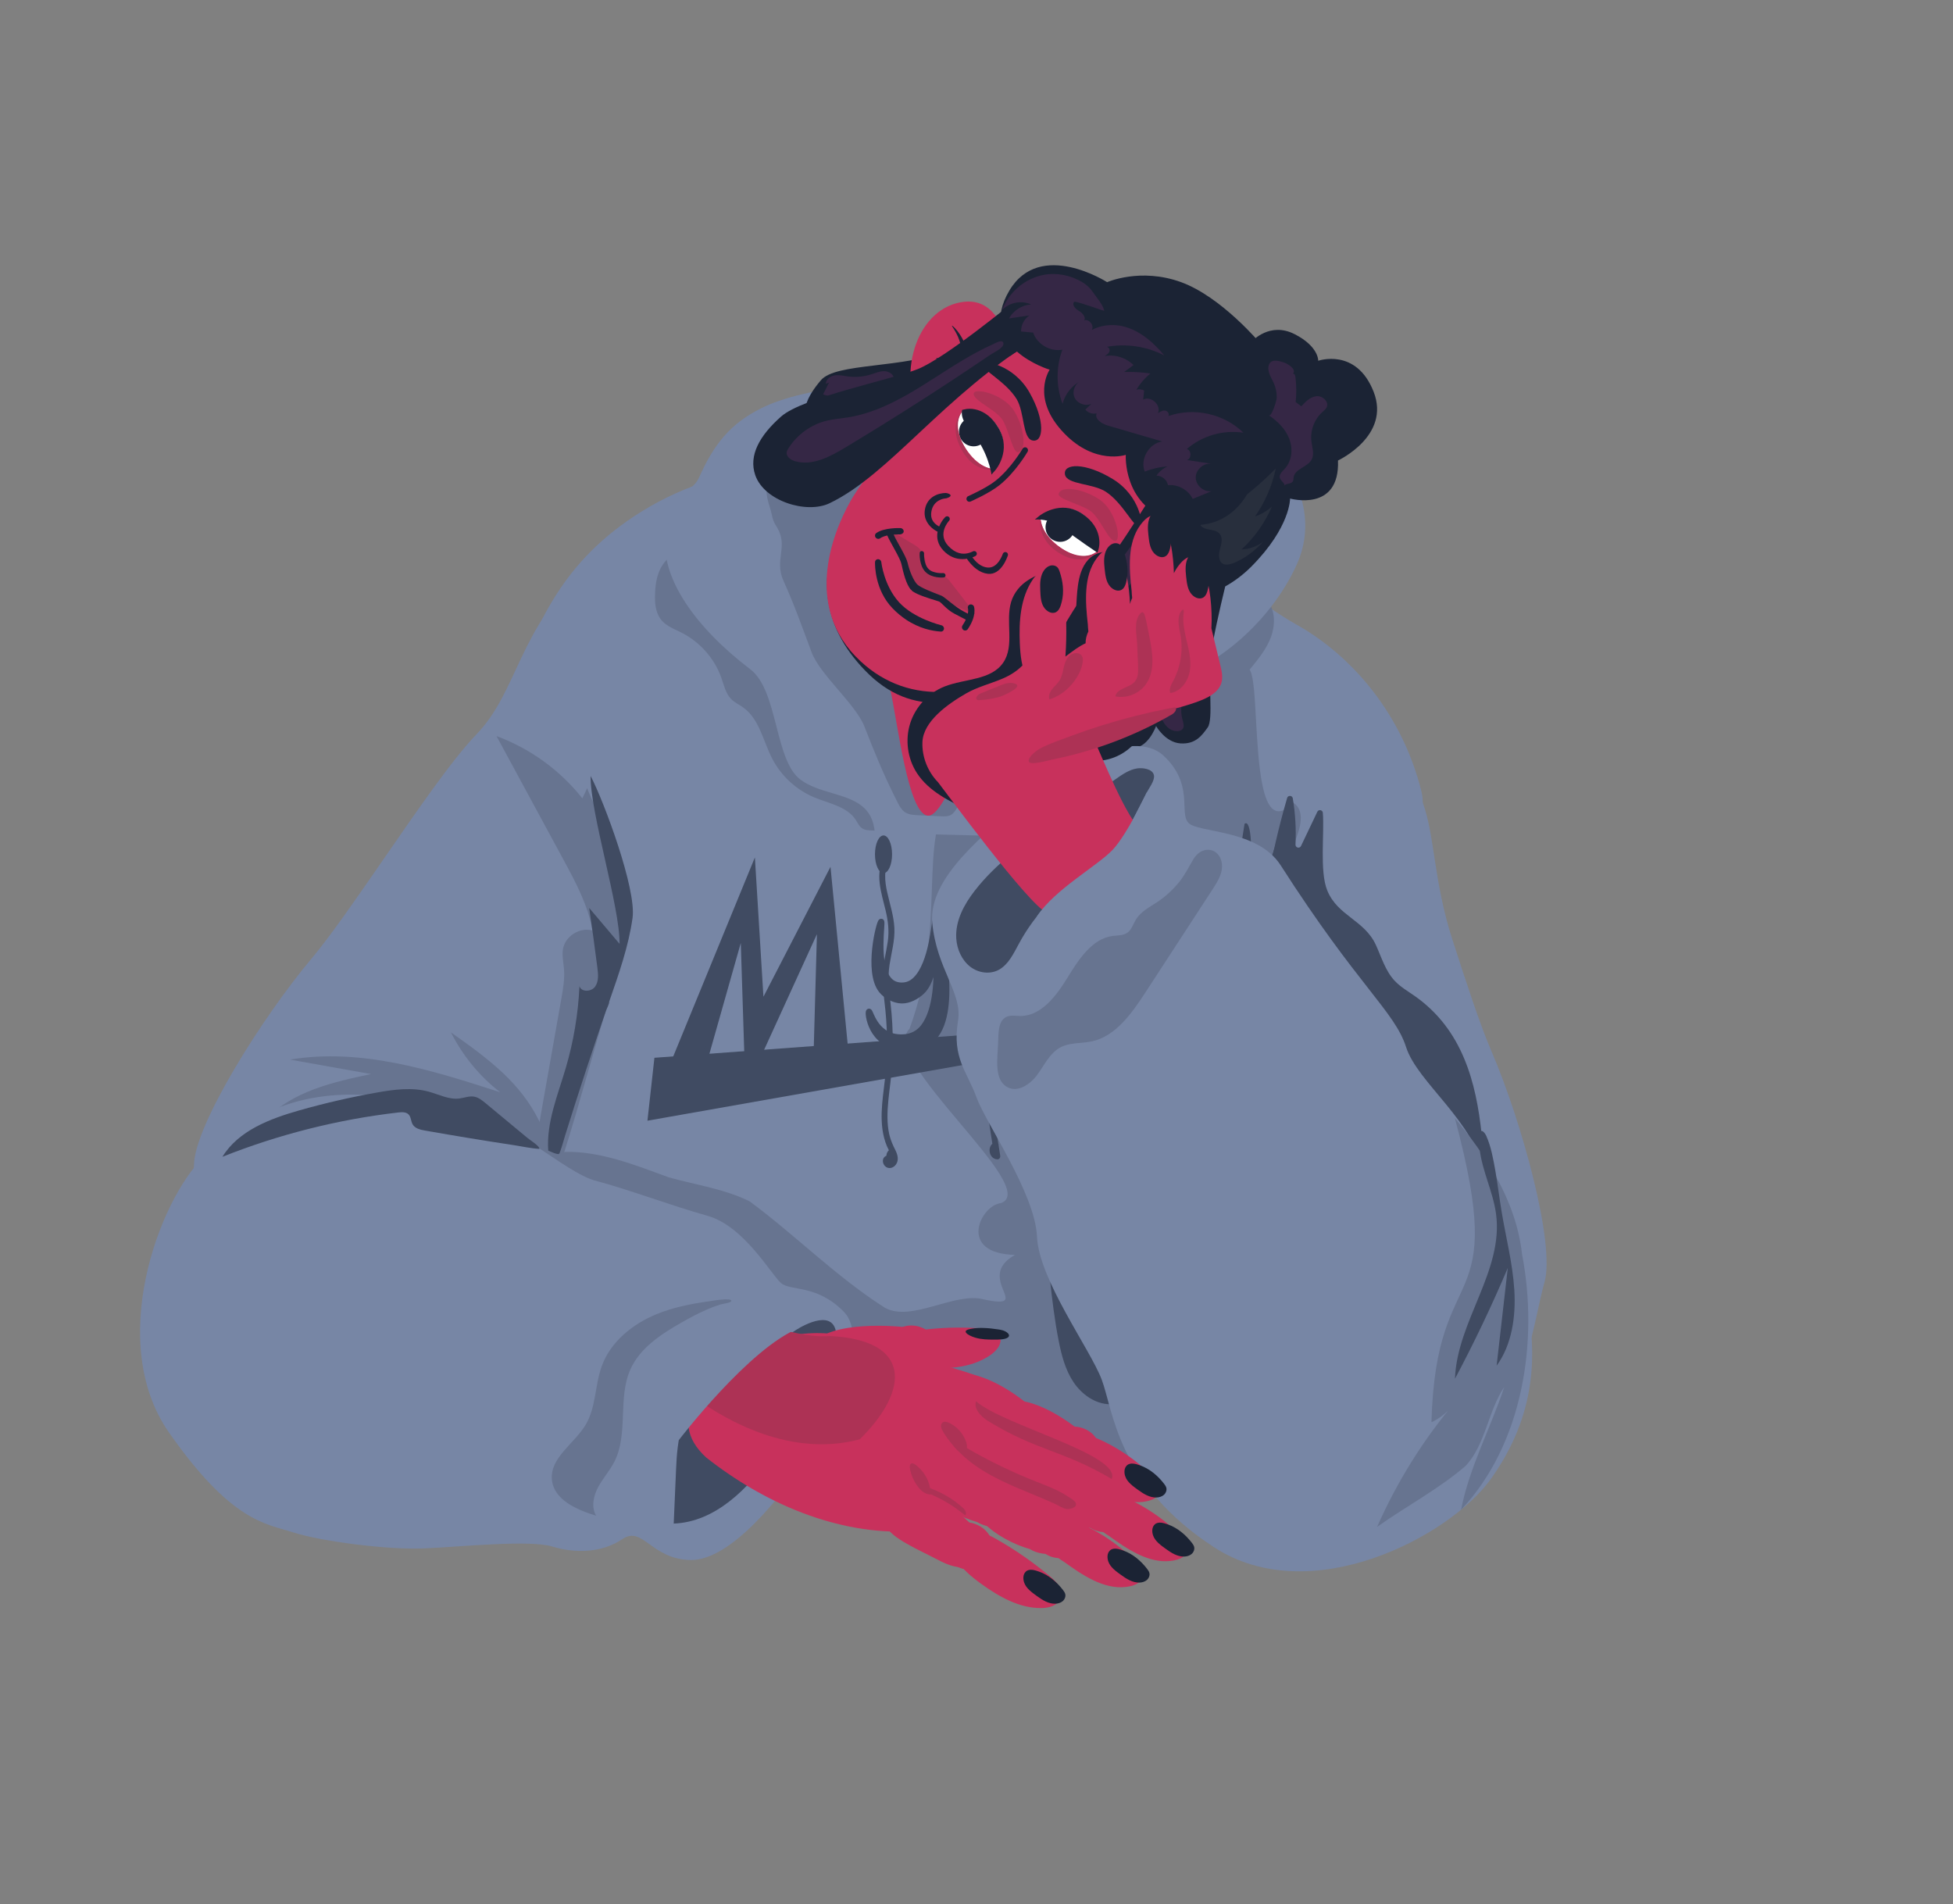<?xml version="1.0" encoding="utf-8"?>
<!-- Generator: Adobe Illustrator 25.2.1, SVG Export Plug-In . SVG Version: 6.00 Build 0)  -->
<svg version="1.1" xmlns="http://www.w3.org/2000/svg" xmlns:xlink="http://www.w3.org/1999/xlink" x="0px" y="0px"
	 viewBox="0 0 998.21 973.21" style="enable-background:new 0 0 998.21 973.21;" xml:space="preserve">
<rect x="0" y="0" width="998.21" height="973.21" fill="#808080" stroke="none"/>
<style type="text/css">
	.st0{fill:#7786A5;}
	.st1{fill:#677490;}
	.st2{fill:#404B62;}
	.st3{fill:#404B62;stroke:#404B62;stroke-width:3;stroke-miterlimit:10;}
	.st4{fill:#C8315C;}
	.st5{fill:#1B2334;}
	.st6{fill:#352745;}
	.st7{fill:#282F3D;}
	.st8{fill:#AD3255;}
	.st9{fill:#FFFFFF;}
</style>
<g id="тело">
	<path class="st0" d="M299.34,290.64c-34.47,30.15-34.25,62.35-55.93,84.78c-12.43,12.86-30.99,39.93-48.78,65.71
		c-13.24,19.18-26.04,37.64-35.58,48.99c-25.03,29.8-59.6,84.89-59.9,105.19c-0.3,20.3-33.73,74.26-17.4,120.07
		c16.33,45.81,93.69,68.67,135.04,32.25s43.56-94.97,58.55-133.81c15-38.84,61.06-103.28,73.39-153.54
		c16.86-68.75,2.03-85.24-12.21-110.65C322.29,324.23,299.34,290.64,299.34,290.64z"/>
	<path class="st0" d="M678.38,345.54c24.35,38.78,38.46,36.56,48.82,64.66c6.19,16.78,5.49,40.08,15.11,69.88
		c7.16,22.17,14.12,43.54,19.99,57.15c15.41,35.74,32.68,98.44,27.13,117.97c-5.54,19.53-8.89,57.48-37.7,96.67
		c-28.81,39.19-114.46,60.52-143.6,13.76s10.42-101.84,7.22-143.35c-3.2-41.51-28.8-116.47-26.16-168.16
		c3.61-70.69,22.56-82.23,43.5-102.47C653.64,331.42,678.38,345.54,678.38,345.54z"/>
	<path class="st0" d="M327.89,261.43c-40.4,25.11-53.64,57.22-66.91,93.49s73.2,76.97,61.82,122.09s-28.66,72.55-31.08,95.55
		c-2.42,23-48.57,124.87-28.61,162.61c24.92,47.11,112.04,5.01,203.9,14.55c103.47,10.74,188.68,26.83,207.29-6.51
		c21.96-39.34,1.12-91.47,0.9-124.77c-0.26-38.22-38.21-116.09-31.13-144.96c6.14-25.05,92.1-30.37,82.37-69.3
		c-9.73-38.93-35.07-68.85-63.7-84.93c-36.27-20.38-93.17-76.74-163.95-81.17C428,233.66,373.76,232.92,327.89,261.43z"/>
	<path class="st1" d="M300.2,402.63c-0.85,1.79-1.7,3.58-2.55,5.37c-11.35-14.35-26.71-25.49-43.88-31.82
		c11.39,21.02,22.77,42.04,34.16,63.05c6.26,11.56,12.61,23.37,14.89,36.31c-6.36-1.81-13.77,2.74-15.03,9.23
		c-0.67,3.47,0.21,7.02,0.48,10.54c0.4,5.13-0.5,10.26-1.4,15.33c-3.47,19.58-6.93,39.17-10.4,58.75
		c-1.22,6.88-2.38,14.26,0.47,20.63c0.6,1.34,2.15,6.18,3.51,6.74c3.53,1.45,6.41-3.08,7.57-6.71c8.42-26.39,16.11-56.29,24.46-82.7
		c2.08-6.59,4.16-13.17,6.24-19.76c1.54-4.88,3.25-9.9,3.53-15.06c0.21-3.87-0.66-7.58-1.71-11.27c-1.63-5.77-3.29-11.54-5.03-17.28
		c-2.15-7.07-4.51-14.08-7.07-21c-1.28-3.46-2.62-6.91-4.01-10.33C304.02,411.63,299.8,403.04,300.2,402.63z"/>
	<path class="st1" d="M230.49,527.61c5.98,11.9,14.64,22.43,25.16,30.6c-34.81-11.3-71.29-22.75-107.38-16.69
		c13.79,2.46,27.58,4.93,41.37,7.39c-19.38,4.07-39.99,8.79-53.71,23.06c8.85,1.42,17.65-2.03,26.43-3.87
		c20.89-4.37,42.6,0.49,62.84,7.25c10.82,3.61,21.45,7.76,32.25,11.42c5.46,1.85,10.97,3.57,16.54,5.03
		c2.02,0.53,10.06,3.8,11.48,1.33c1.16-2.01-2.41-6.59-3.35-8.13c-2.51-4.16-4.68-8.39-6.85-12.73
		c-4.53-9.03-10.76-16.86-18.09-23.79C248.95,540.72,239.71,534.13,230.49,527.61z"/>
	<path class="st1" d="M661.02,410.2c-28.17,29.38-11.92-99.15-28.19-61.67c6.06-26.13-149.28,84.12-146.34,57.47
		c-17.89,22.8-2.11,66.67-21.62,119.76c-16.14,15.4,67.83,81.66,46.7,89.11c-10.28,0.98-22.51,25.78,7.22,26.45
		c-21.24,11.85,10.47,28.41-16.04,22.73c-14.71-3.97-37.1,11.96-50.61,4.2c-24.83-15.84-45.31-36.76-68.96-54.28
		c-12.92-6.4-27.58-8.4-41.38-12.29c-16.84-6.13-34.59-13.38-53.03-13.01c-15.56,5.3,5.52,34.16,8.61,44.2
		c16.49,31.71,40.7,59.52,70.36,79.53c15.16,13.25,177.75,44.86,196.32,47.29c114.34,14.92,106.64-11,110.26-16.47
		c9.92-31.88-70.81-165.3-81.15-198.27C590.68,516.87,684.74,425.78,661.02,410.2z"/>
	<path class="st2" d="M661.02,410.2c-11.15,22.99-18.06,48.04-20.27,73.49c-1.05-19.31-0.31-25.52-1.36-44.82
		c0.42-3.26,0.17-20.73-3.29-17.82c-3.53,20.74-4.94,41.88-0.27,62.36c-2.18-4.13-4.94-7.95-8.18-11.31
		c1.65,1.72,2.74,4.87,3.83,6.99c1.45,2.81,2.81,5.66,4.07,8.55c2.72,6.21,5.02,12.6,6.87,19.12c3.24,11.41,4.37,22.84,5.69,34.54
		c0.66,5.86,1.18,11.74,1.75,17.61c1.16,11.83,2.33,23.66,3.49,35.49c0.37,3.8,0.74,7.65,0.1,11.41c-0.59,3.48-2.04,6.76-2.8,10.2
		c-1.52,6.84-0.21,14.25,3.55,20.16c3.27,5.13,7.9,5.63,13.52,4.84c5.26-0.74,12.35-1.82,16.1-6.05c5.18-3.41-4.45-29.86-5.62-35.82
		c-8.1-41.44-11.94-42.08-22.92-83.67c-2.55-9.65-6.17-21.45-10.48-30.34C644.46,459.37,664.01,436.45,661.02,410.2z"/>
	<path class="st2" d="M311.38,511.86c4.85-14.01,9.87-28.09,11.93-42.77c2.05-14.68-14.54-59.4-21.44-72.52
		c-0.23,18.88,15.03,66.92,14.8,85.8c-5.17-6.12-10.35-12.23-15.52-18.35c1.48,10.18,2.88,20.37,4.19,30.58
		c0.42,3.29,0.75,6.94-1.18,9.64s-7.06,2.92-7.99-0.27c-0.64,14.15-2.99,28.23-6.99,41.82c-4.09,13.89-9.96,27.79-8.97,42.23
		c1.35,0.53,2.78,1.3,4.18,1.63c1.37,0.33,1.42,0.17,1.92-1.16c1.01-2.71,1.72-5.58,2.58-8.34c1.73-5.56,3.49-11.11,5.26-16.65
		c3.57-11.14,7.22-22.25,10.96-33.34c1.04-3.08,2.08-6.16,3.14-9.24c0.52-1.51,1.04-3.02,1.56-4.53
		C310.24,515.14,311.38,513.18,311.38,511.86z"/>
	<g id="муть">
		<polygon class="st3" points="343.22,545.99 384.74,444.82 389.04,514.93 423.48,448.21 432.09,537.07 417.33,538.92 
			419.25,470.07 387.66,539.23 381.97,539.84 379.82,472.19 360.14,541.69 		"/>
		<polygon class="st3" points="332.63,570.92 611.37,521.7 335.84,541.99 		"/>
		<g>
			<path class="st3" d="M460.96,534.61c-15.87,0-17.71-17.52-16.81-17.64c0.9-0.12,3.49,14.54,18.55,13.05
				c3.63-0.36,6.95-2.09,9.31-5.18c6.62-8.64,7.16-24.69,6.41-37.36c-1.34,6.61-2.72,14.9-7.11,19.15c-2.75,2.67-6.8,4.79-10.45,4.7
				c-3.78-0.09-8.07-2.39-10.33-5.23c-7.62-9.58-1-35.27-0.12-35.09c0.89,0.18-3.04,21.04,3.63,29.43c1.65,2.08,3.82,3.12,6.62,3.19
				c2.85,0.06,5.2-0.9,7.32-2.96c8.61-8.35,9.49-30.23,10.34-30.3c0.86-0.07,11.71,42.46,0.12,58.36
				c-5.75,7.88-10.38,5.3-14.89,5.74C462.64,534.57,461.78,534.61,460.96,534.61z"/>
		</g>
		<path class="st3" d="M541.71,468.16c-3.51-1.95-16.1-1.88-25.81-1.24c-6.47,0.43-21.86,1.8-25.07,5.24
			c-5.03,5.4,0.61,15.67,1.2,15.67c0.25,0-2.34-7.68,1.12-11.38c1.66-1.78,7.83-3.35,18.28-4.13l3.98,56.06
			c0,0.9-9.67,1.64,1.64,1.64c0.9,0,1.64-0.73,1.64-1.64l1.99-56.39c9.69-0.56,16.91-0.29,19.37,1.08c4.15,2.31,1.23,9.03,2.05,9.39
			C542.92,482.83,547.12,471.17,541.71,468.16z"/>
		<g>
			<path class="st3" d="M556.29,527.13c-0.39,0-0.78-0.14-1.08-0.4c-0.35-0.31-12.34,1.24-6.25,0.4c0,0,4.58-60.61,5.48-60.61
				s2.68,13.44,2.68,13.44c2.23,0.53,7.72,2.22,12.51,4.76c8.84,4.68,13.72,11.33,14.13,19.23c0.41,8.01-4.25,14.57-13.5,18.98
				c-6.73,3.21-13.46,4.15-13.75,4.19C556.44,527.12,556.36,527.13,556.29,527.13z M557.27,483.73l0.66,39.8
				c5.82-1.19,19.78-6.4,19.08-19.9C576.31,490.11,562.93,485.21,557.27,483.73z"/>
		</g>
	</g>
</g>
<g id="капющон">
	<path class="st1" d="M368.76,346.59c1.32,3.78,2.2,7.94,5.04,10.76c1.73,1.72,4.02,2.74,6.01,4.16c8.32,5.9,10.22,17.2,14.91,26.26
		c4.57,8.81,12.32,15.94,21.48,19.75c7.59,3.16,16.8,4.65,21.24,11.56c0.94,1.46,1.65,3.16,3.07,4.16c1.41,1,3.24,1.11,4.96,1.18
		c23.01,1.03,46.03,2.06,69.04,3.09c1.4,0.06,3.04,0.03,3.9-1.08c0.75-0.95,0.63-2.35,1.28-3.36c0.83-1.28,2.57-1.53,4.09-1.66
		c8.92-0.74,17.85-1.48,26.77-2.22c2.39-0.2,4.89-0.43,6.92-1.72c1.65-1.05,2.82-2.69,3.94-4.3c6.15-8.77,12.29-17.53,18.44-26.3
		c2.84-4.05,5.72-8.15,9.54-11.29c3.86-3.18,8.49-5.23,12.86-7.66c18.27-10.13,23.76-10.16,36.98-26.34
		c4.01-4.91,8.09-9.93,10.32-15.86c2.24-5.93,2.35-13.03-1.3-18.21c-4.95-7.04-6.74-24.89-15.24-23.54
		c-19.76,3.12-38,16.92-57.79,14c-13.9-2.05-25.18-11.98-38.05-17.61c-12.09-5.28-25.47-6.7-38.59-8.04
		c-22.44-2.31-45.24-4.6-67.45-0.64c-12.2,2.18-24.14,6.23-36.52,6.65c-11.61,0.4-23.19-2.35-34.75-0.28
		c-6.42,1.15-13.44,2.87-18.4,7.39c-4.66,4.24-6.26,10.41-6.59,16.5c-0.23,4.28-0.26,8.9,1.76,12.8c2.5,4.84,7.27,6.33,11.83,8.64
		C357.84,328.15,365.29,336.64,368.76,346.59z"/>
	<path class="st0" d="M447.11,425.65l56.01,1.42c0,0,1.67-11.43,10.53-13.89c12.96-3.6,32.72-1.65,44.55-17.4
		c7.82-10.41,21.62-47.77,39.9-49.75s50.21-25.37,64.72-57.58c8.89-19.74,2.83-39.19-7.28-53.03c-3.4-4.65-9.42-4.69-13.32-7.88
		c-3.43-2.8-6.14-9.29-12.67-12.31c-17.52-8.09-57.06-21.27-112.04-21.56c-62.54-0.33-106.08,3.71-128.66,15.08
		c-15.44,7.77-23.88,18.04-31.58,35.35c-3.57,8.02-13.16,6.39-16.85,29.02c-3.58,21.93,15.72,48.18,43.04,68.89
		c14.35,10.88,12.33,46.54,25.71,56.46c9.2,6.82,23.01,6.9,31.21,13.31C444.08,414.69,446.65,418.91,447.11,425.65z"/>
	<path class="st1" d="M458.86,410.26c0.9,1.74,1.87,3.53,3.46,4.67c1.99,1.43,4.59,1.6,7.05,1.71c3.87,0.18,7.74,0.36,11.61,0.54
		c1.71,0.08,3.51,0.14,5.01-0.69c1.37-0.75,2.26-2.13,3.09-3.45c8.31-13.13,16.62-26.27,24.93-39.4
		c4.67-7.38,9.37-14.83,12.37-23.03c1.89-5.18,3.09-10.65,5.72-15.5c4.47-8.26,12.52-13.82,19.99-19.51
		c21.95-16.73,41.01-36.9,59.95-56.97c5.3-5.62,11.02-12.99,8.42-20.26c-1.32-3.7-4.6-6.37-8.06-8.22
		c-4.56-2.43-9.69-3.77-14.86-3.88c-5.42-0.11-10.78,1.11-16.19,1.35c-7.4,0.33-14.74-1.16-22.06-2.27
		c-37.99-5.76-76.7-1.43-114.88,2.9c-10.34,1.18-20.69,2.35-31.03,3.53c-6.7,0.76-14.1,1.88-18.4,7.07
		c-3.65,4.39-3.84,10.34-2.79,15.71c0.56,2.83,1.69,5.5,2.26,8.32c0.46,2.3,0.97,3.94,2.27,5.96c6.79,10.47-1.36,16.93,3.84,28.27
		c5.2,11.33,9.87,24.49,14.23,36.16c4.41,11.79,22.62,26.53,27.14,38.28c4.51,11.71,9.31,23.33,14.87,34.58
		C457.46,407.51,458.16,408.89,458.86,410.26z"/>
	<ellipse class="st2" cx="451.58" cy="436.6" rx="4.37" ry="9.64"/>
	<ellipse class="st2" cx="505.31" cy="436.6" rx="4.37" ry="9.64"/>
	<g>
		<path class="st2" d="M452.24,437.52c-5.44,8.54-1.72,18.83,0.42,27.8c1.26,5.29,1.88,10.43,1.1,15.85
			c-0.83,5.75-2.42,11.38-2.61,17.21c-0.19,6.04,0.81,12.02,1.4,18.01c0.59,6,0.86,12.03,0.8,18.06
			c-0.06,5.98-0.46,11.94-1.14,17.87c-0.62,5.35-1.39,10.7-1.57,16.1c-0.19,5.91,0.38,11.93,2.71,17.42
			c0.56,1.31,1.28,2.54,1.88,3.83c0.53,1.14,1.05,2.59,0.26,3.74c-0.54,0.78-0.75,0.6-1.22,0.12c-0.23-0.23-0.03-0.17-0.05-0.3
			c0.03,0.37-0.28,0.07,0.04,0.17c0.43,0.14,0.94,0,1.17,0.56c0.48-0.63,0.96-1.27,1.45-1.9c-0.87,0.06-1.31-1.75-0.51-1.99
			c1.84-0.55,1.06-3.45-0.8-2.89c-4.04,1.22-2.99,8.19,1.3,7.88c0.85-0.06,1.85-0.93,1.45-1.9c-0.89-2.14-3.47-3.59-5.69-2.32
			c-1.9,1.08-1.69,3.69-0.3,5.1c1.69,1.72,4.26,1.07,5.57-0.76c1.66-2.32,0.91-5.07-0.27-7.41c-1.3-2.57-2.42-5.08-3.08-7.9
			c-0.68-2.91-0.93-5.88-0.95-8.86c-0.04-5.97,0.81-11.91,1.51-17.83c1.59-13.38,1.61-26.82,0.08-40.2
			c-0.76-6.63-1.56-13.25-0.54-19.89c0.97-6.28,2.81-12.51,2.48-18.92c-0.32-6.19-2.33-12.13-3.66-18.14
			c-1.28-5.73-1.94-11.83,1.36-17.01C455.87,437.4,453.27,435.89,452.24,437.52L452.24,437.52z"/>
	</g>
	<g>
		<path class="st2" d="M502.75,439.09c1.96,20.47,3.92,40.99,4.08,61.57c0.04,5.05-0.03,10.11-0.24,15.16
			c-0.21,5.03-0.61,10.06-0.74,15.09c-0.12,4.96,0.06,9.94,0.99,14.82c0.84,4.45,2.75,9.21,1.44,13.75
			c-0.74,2.54-2.26,4.74-2.72,7.38c-0.45,2.61-0.23,5.21,0.14,7.82c0.79,5.58,1.75,11.14,2.62,16.71c0.48-0.63,0.96-1.27,1.45-1.9
			c-1.14-0.04-1.48-2.47-0.38-2.82c1.83-0.58,1.05-3.48-0.8-2.89c-4.36,1.38-3.39,8.55,1.18,8.71c1.07,0.04,1.59-0.98,1.45-1.9
			c-0.78-4.97-1.57-9.94-2.35-14.9c-0.36-2.27-0.7-4.56-0.55-6.87c0.16-2.43,1.22-4.47,2.15-6.68c1.86-4.4,1.15-8.86,0.1-13.37
			c-1.13-4.88-1.74-9.7-1.76-14.71c-0.02-4.93,0.35-9.86,0.61-14.78c0.27-5.13,0.4-10.26,0.41-15.39
			c0.02-10.2-0.43-20.39-1.12-30.57c-0.78-11.43-1.87-22.83-2.96-34.24C505.56,437.18,502.56,437.17,502.75,439.09L502.75,439.09z"
			/>
	</g>
</g>
<g id="шея">
	<path class="st4" d="M428.02,289.7c-3.73,7,23.06,45.75,26.9,62.23c3.84,16.48,9.15,64.87,19.58,64.93
		c10.44,0.05,29.15-62.38,33.99-71.44c4.84-9.07,32.45-58.68,24.75-67.31C525.56,269.47,435.28,276.1,428.02,289.7z"/>
</g>
<g id="волосы_сзади">
	<path class="st5" d="M618.74,336.24c0.88-8.47,4.95-26.08,7.49-36.54c4.57-2.55,9.11-5.87,13.42-10.21
		c19.99-20.15,19.73-34.71,19.73-34.71s25.5,7.21,24.49-19.44c0,0,27.1-12.58,18.19-35.18c-8.9-22.6-28.29-15.79-28.29-15.79
		s0.33-7.27-12.05-13.59c-12.73-6.5-21.7,3.58-21.7,3.58s-61.08-52.96-102.5-17.39c0,0,0-0.01,0-0.01s-38.69,16.78-51.49,21.83
		c-24.85,9.8-58.73,6.45-66.47,15.55c-7.74,9.1-9.44,15.35-7.9,23.37c1.54,8.01,16.18,15.91,20.73,14.78
		c3.7-0.92,59.89-31.77,87.22-52.5c-22.88,43.44,0.41,96.72,59.91,125.43c0,0,0.23,0.07,0.62,0.17
		c-9.77,28.55-17.06,62.51-17.36,65.44c-0.41,4.08,7.05,9.4,15.34,10.93c8.29,1.53,12.77-10.91,12.77-10.91s4.68,8.34,12.44,8.87
		c7.75,0.52,11.01-4.04,13.96-8.18S617.45,348.72,618.74,336.24z"/>
	<path class="st6" d="M648.48,212.22c4.5,3.01,8.55,7,10.49,12.05s1.42,11.27-2.27,15.23c-1.39,1.49-3.33,3.35-2.39,5.16
		c0.73,1.43,3.06,2.84,1.85,3.89c0.68-1.66,3.58-0.97,4.58-2.47c0.42-0.63,0.35-1.45,0.47-2.2c0.7-4.39,7.21-5.16,9.25-9.1
		c1.42-2.74,0.24-6.03-0.16-9.1c-0.72-5.54,1.44-11.38,5.59-15.11c0.82-0.73,1.73-1.42,2.2-2.42c1.34-2.85-2.17-6.03-5.3-5.66
		c-3.13,0.37-5.53,2.84-7.66,5.16c-0.96-0.72-1.93-1.45-2.89-2.17c0.44-4.19,0.41-8.43-0.1-12.61c-0.08-0.63-0.2-1.32-0.69-1.71
		c-0.57-0.45-1.19-0.1-1.39,0.43c3.81-2.25-1.85-5.7-3.74-6.31c-2.41-0.78-6.4-2.09-7.69,0.98c-1.17,2.79,0.69,6.05,1.9,8.46
		c1.43,2.84,2.22,5.91,1.98,9.11C652.44,204.65,650,213.23,648.48,212.22z"/>
	<path class="st7" d="M645.58,276.89c-3.15,2.38-7.04,3.76-10.99,3.92c6.61-6.14,11.93-13.65,15.52-21.92
		c-2.5,2.24-5.46,3.96-8.63,5.04c5.14-7.35,8.76-15.74,10.59-24.52c-7.14,7.32-15.01,13.93-23.46,19.68
		c-0.95,0.65-2.41,1.21-3.08,0.28c0.76-1.47,1.51-2.93,2.27-4.4c-4.42,4.8-9.17,9.28-14.21,13.41c1.97,3.07,7.31,1.61,9.73,4.34
		c1.88,2.12,0.92,5.39,0.18,8.12c-0.63,2.33-0.89,6.06,1.68,7.35c2.14,1.08,5.45-0.45,7.44-1.39
		C637.3,284.59,642.18,280.7,645.58,276.89z"/>
	<path class="st6" d="M423.73,195.5c-1.01,2.01-2.01,4.03-3.02,6.04c3.85,1.49,8.13,1.83,12.17,0.97c2.51-0.53,4.9-1.51,7.27-2.48
		c5.58-2.29,11.17-4.57,16.75-6.86c-0.41-2.2-2.88-3.49-5.12-3.48c-2.24,0.01-4.35,0.95-6.49,1.63c-3.9,1.23-8.07,1.58-12.12,1.03
		c-2.21-0.3-4.45-0.87-6.65-0.5c-2.2,0.37-4.4,2.06-4.42,4.3"/>
	<path class="st6" d="M576.58,326.92c-0.12,1.27,0.52,2.6,0.03,3.78c-0.44,1.06-1.63,1.59-2.36,2.47c-1.16,1.38-1.05,3.38-1.14,5.18
		c-0.28,5.14-2.7,9.88-4.74,14.61c-2.04,4.73-3.77,9.95-2.58,14.96c1.19,5.01,6.38,9.38,11.31,7.88c0.47-0.14,0.95-0.35,1.21-0.76
		c0.58-0.91-0.2-2.03-0.71-2.97c-1.84-3.38,0.5-8.24,4.29-8.92c-1.92-2.31-1.93-5.62-1.71-8.62c0.53-7.41,1.82-14.76,3.87-21.9
		c0.59-2.07,1.24-4.34,0.36-6.3C583.23,323.74,576.87,323.87,576.58,326.92z"/>
	<path class="st6" d="M595.89,333.6c-0.11,1.37,0.71,2.66,0.75,4.04c0.07,2.26-1.86,4.02-2.67,6.13c-0.81,2.1-0.46,4.44-0.4,6.69
		c0.11,4.7-1.14,9.42-0.47,14.08s4.29,9.5,8.98,9.1c0.89-0.08,1.83-0.38,2.38-1.09c0.97-1.23,0.41-3.01-0.02-4.52
		c-1.4-4.97-0.74-10.49,1.8-14.99c-2.33-1.36-2.75-4.49-2.82-7.19c-0.09-3.29-0.04-6.59,0.14-9.88c0.18-3.22,0.94-6.59,0.9-9.79
		c-2.87-1.27-2.91,0.94-4.7,2.64C598.39,330.12,595.93,331.43,595.89,333.6z"/>
</g>
<g id="тено_лицо">
	<g>
		<path class="st5" d="M442.07,342.58c-22.63-23.39-23.88-49.24-11.68-75.76c0.25-0.55,6.61-8.05,6.3-7.53
			c-17.5,28.74-13.17,50.72,7.99,74.02c22.32,24.6,49.46,12.97,78.13,4.22c0.58-0.18,8.56,1.46,8.91,1.97
			c0.34,0.5-5.31,5.63-5.81,5.97c0,0-19.9,13.41-43.93,13.89C467.01,359.65,454.4,355.34,442.07,342.58z"/>
	</g>
</g>
<g id="рукав">
	<path class="st0" d="M104.2,591.13c-23.26,22.75-49.84,95.18-17.85,140.93c31.99,45.75,49.41,46.56,63.46,51.07
		c14.05,4.5,47.89,9.02,67.02,8.19c19.13-0.83,53.79-4.5,65.48-0.95c11.68,3.56,25.23,3.32,35.78-3.79
		c10.55-7.11,14.67,10.43,35.05,10.67s46.31-32.48,58.96-51.8s33.12-60.91,19.18-75.08c-13.94-14.17-27.11-10.38-32.08-14.65
		s-18.92-29.16-37.56-34.37c-18.64-5.22-40.85-13.62-57.13-17.89c-16.28-4.27-44.13-32.36-68.19-35.26
		C212.27,565.29,156.45,540.04,104.2,591.13z"/>
	<path class="st2" d="M372.01,708.25c-4.12,1.87-8.61,2.96-12.46,5.35c-11.58,7.2-13.38,23.01-13.97,36.63
		c-0.41,9.47-0.82,18.94-1.23,28.4c21.24-0.76,38.08-17.87,50.4-35.19c11.76-16.53,21.64-34.35,30.13-52.77
		c1.57-3.41,3.13-7.15,2.25-10.8c-2.54-10.61-17.37-2.41-22.34,1.2c-7.42,5.4-13.35,12.53-20.2,18.6
		C380.79,703.04,376.67,706.13,372.01,708.25z"/>
	<path class="st1" d="M348.33,675.89c-10.46,5.95-21.25,12.99-26.14,23.99c-6.54,14.71-0.88,32.89-8.21,47.22
		c-2.33,4.55-5.83,8.39-8.25,12.89c-2.41,4.5-3.61,10.2-1.05,14.62c-9.91-3-21.66-8.12-22.6-18.43
		c-1.03-11.26,11.55-18.4,17.31-28.13c5.32-8.99,4.63-20.28,8.25-30.08c4.56-12.35,15.72-21.34,27.9-26.34
		c8.59-3.52,17.76-5.32,26.92-6.6c1.36-0.19,11.95-2.11,11.29-0.05c-0.27,0.84-4.57,1.39-5.48,1.67c-2.2,0.68-4.36,1.49-6.48,2.39
		C357.14,671.01,352.7,673.41,348.33,675.89z"/>
	<path class="st2" d="M248.23,563.83c-1.79-1.49-3.71-3.04-6.01-3.4c-2.49-0.39-4.95,0.66-7.45,0.97
		c-5.32,0.66-10.4-2.06-15.57-3.48c-8.63-2.37-17.8-1.12-26.61,0.44c-13.38,2.37-26.64,5.42-39.71,9.14
		c-15.04,4.28-31.02,10.36-39.19,23.69c28.78-11.45,59.08-19.09,89.85-22.65c1.87-0.22,4.03-0.32,5.33,1.04
		c1.26,1.32,1.13,3.46,2.04,5.04c1.22,2.11,3.92,2.74,6.32,3.16c15.19,2.68,30.41,5.19,45.66,7.5c4.21,0.64,8.57,1.65,12.82,1.86
		c0.21-1.35-4.85-4.54-5.96-5.46c-2.39-1.98-4.78-3.97-7.17-5.95C257.79,571.77,253.01,567.8,248.23,563.83z"/>
</g>
<g id="рукав_1_">
	<g>
		<path class="st2" d="M510.78,562.52c12.82,17.01,18.75,38.24,22.02,59.28s4.17,42.44,8.29,63.34c1.45,7.39,3.38,14.87,7.55,21.14
			c4.17,6.27,10.99,11.21,18.52,11.37c2.05,0.04,4.25-0.33,5.76-1.71c1.88-1.72,2.23-4.51,2.43-7.05
			c2.77-34.64-0.82-70.87-17.84-101.17c-8.28-14.75-19.45-27.57-30.72-40.09c-5.71-6.34-11.47-12.63-16.99-19.13
			c-2.74-3.23-5.41-6.5-7.99-9.86c-0.68-0.89-2.18-3.82-3.67-3.51c-1.45,0.3-0.86,3.09-0.72,4.2
			C498.55,548.32,505.56,555.59,510.78,562.52z"/>
		<path class="st2" d="M660.77,408c1.3,7.79,1.76,15.72,1.38,23.62c-0.08,1.63,2.12,2.2,2.82,0.73l8.33-17.47
			c0.65-1.37,2.7-1,2.82,0.51c0.86,10.54-1.72,29.92,2.26,39.68c5.33,13.09,19.04,15.08,24.89,27.95
			c2.86,6.28,4.85,13.19,9.57,18.22c2.93,3.13,6.71,5.3,10.22,7.75c5.83,4.07,11.04,9.04,15.37,14.67
			c16.36,21.29,18.87,49.72,20.47,76.6c0.06,0.96-0.8,1.72-1.74,1.56c-5.31-0.91-10.23-3.53-15-6.11
			c-31.88-17.22-63.91-34.55-92.55-56.74c-6.51-5.04-13.03-10.58-16.52-18.05c-3.98-8.51-3.48-18.35-2.9-27.73
			c0.93-15,2.52-31.5,13.39-41.88c0.46-0.44,1.09-0.8,1.71-0.96c0.69-0.18,1.41,0.24,1.95,0.12c1.22-0.26,1.13-2.6,1.38-3.93
			c0.69-3.64,1.42-7.28,2.21-10.9c1.58-7.3,3.36-14.55,5.33-21.75c0.56-2.03,1.13-4.06,1.72-6.08c0-0.01,0.01-0.03,0.01-0.04
			C658.35,406.3,660.52,406.47,660.77,408z"/>
		<path class="st0" d="M761.88,756c-20.89,29.06-91.89,66.92-141.37,34.72c-49.47-32.2-51.49-69.91-57.39-85.61
			s-32.13-51.05-33.1-73.15c-0.97-22.1-26.2-58.04-30.91-71.12c-4.72-13.09-12.62-20.04-9.44-39.22
			c2.34-14.09-10.99-26.51-13.16-49.93c-2.17-23.42,27.59-45.87,46.01-62.37c18.41-16.5,56.45-37.77,72.15-23.16
			s7.89,29.02,12.69,34.31c4.8,5.3,35.29,3.16,47.21,21.75c39.8,62.1,58.22,74.59,64.1,92.9c5.87,18.3,35.03,37.78,40.25,65.17
			S808.78,690.74,761.88,756z"/>
		<path class="st1" d="M777.93,640.91c8.6,44.48,0.48,97.2-31.13,130.64c4-21.2,15.37-42.37,22.06-62.76
			c-8.35,12.44-9.64,29.71-19.85,40.45c-13.93,11.94-30.27,20.52-45.15,31.08c10.32-23.35,23.9-45.04,40.17-64.12
			c-3.16,4.64-7.48,8.36-12.4,10.67c2.34-86.46,39.76-51.77,11.98-155.44C758.19,588.87,774.79,612.53,777.93,640.91z"/>
		<path class="st2" d="M581.24,392.7c-4.01,0.61-7.53,3.04-10.91,5.4c-10.58,7.42-21.17,14.83-31.75,22.25
			c-14.55,10.19-29.32,20.6-40.42,34.91c-5.37,6.92-9.97,15.34-9.4,24.35c0.35,5.56,2.84,11.07,7.07,14.38
			c4.22,3.31,10.18,4.13,14.79,1.57c4.89-2.72,7.51-8.41,10.28-13.5c8.44-15.54,21.05-28.45,35.94-36.8
			c4.41-2.47,9.14-4.66,12.43-8.64c1.65-1.99,2.86-4.35,4.06-6.68c4.26-8.31,8.52-16.62,12.78-24.92c1.12-2.19,4.2-6.09,3.69-8.8
			C589.13,392.78,583.75,392.32,581.24,392.7z"/>
		<path class="st1" d="M591.39,461.07c-3.88,2.57-8.27,4.75-10.78,8.83c-1.39,2.27-2.18,5.1-4.25,6.67
			c-2.16,1.64-5.05,1.41-7.68,1.76c-10.49,1.38-17.33,11.96-23.11,21.38c-5.78,9.42-13.55,19.62-24.12,19.52
			c-2.46-0.02-5.08-0.6-7.28,0.57c-4.03,2.15-3.84,8.2-4.01,13.03c-0.28,8.23-2.21,18.88,4.64,22.72c5.25,2.95,11.58-1.2,15.25-6.13
			c3.66-4.93,6.43-11.04,11.64-13.98c4.98-2.81,11.03-2.05,16.55-3.28c12.1-2.69,20.29-14.34,27.33-25.16
			c11.45-17.57,22.89-35.14,34.34-52.72c2.7-4.14,5.77-9.06,4.32-14.38c-0.89-3.26-3.38-5.52-6.6-5.61
			c-3.2-0.09-5.91,1.92-7.59,4.69c-2.45,4.07-4.4,8.18-7.42,11.87C599.38,454.82,595.59,458.29,591.39,461.07z"/>
		<path class="st2" d="M767.44,618.87c2.22,13.45,5.7,26.72,6.55,40.34c0.85,13.62-1.24,28.04-9.05,38.76
			c1.9-16.65,3.81-33.31,5.71-49.96c-8.18,19.3-17.19,38.2-26.99,56.61c1.03-29.47,25.03-55.21,20.97-84.42
			c-1.59-11.4-7.12-21.79-8.4-33.25c-0.24-2.16-0.86-6.05,0.05-8.08c0.99-2.2,2.73,0.21,3.39,1.67c2.43,5.41,3.56,11.78,4.6,17.62
			C765.48,605.05,766.3,611.99,767.44,618.87z"/>
	</g>
</g>
<g id="рука_1_">
	<g>
		<path class="st4" d="M502.17,733.9c2.2-3.28,7.88-23.66,5.31-26.66c-4.4-5.13-43.52-13.68-61.12-20.49
			c-22.03-8.35-44.82-7.41-65.83,4.85c-19.95,13.07-41.25,33.24-19.69,53.18c29.52,23.34,67.02,39.79,105.08,37.83
			C487.91,780.62,501.71,754.43,502.17,733.9z"/>
		<path class="st4" d="M478.19,796.55c4.07,2.15,8.36,4.24,12.96,4.43c4.6,0.19,9.61-2.02,11.31-6.3c1.14-2.88,0.62-6.21-0.77-8.98
			c-1.39-2.77-3.55-5.06-5.78-7.2c-4.15-3.99-8.63-7.63-13.38-10.87c-6.36-4.35-14.51-8.06-21.54-4.9
			c-2.94,1.32-5.31,3.76-6.82,6.61c-1.75,3.29-2.38,7.32-1.04,10.8C455.39,786,470.29,792.38,478.19,796.55z"/>
		<path class="st4" d="M454.42,702.84c11.69-4.03,24.5-18.84,8.07-24.6c-14.13-1.5-47.57-1.99-49.34,13.9
			C411.09,710.68,439.29,708.06,454.42,702.84z"/>
		<path class="st4" d="M483.86,791.76c0.47,4.11,3.06,8.07,6.91,9.57c1.86,0.72,3.91,0.85,5.9,0.73c1.37-0.08,2.75-0.29,4.04-0.76
			c3.59-1.32,6.22-4.81,6.75-8.6c0.53-3.79-0.94-7.75-3.65-10.47c-2.93-2.94-7.62-4.76-11.79-4.18c-1.61,0.23-3.62,0.91-4.87,2.03
			c-1.12,1.01-1.63,2.58-2.16,3.94C484.05,786.48,483.56,789.12,483.86,791.76z"/>
		<path class="st4" d="M501.45,809.39c9.17,6.63,19.63,12.6,30.94,12.43c3.7-0.05,7.95-1.2,9.43-4.59c0.95-2.19,0.44-4.8-0.78-6.85
			c-1.22-2.06-3.05-3.66-4.89-5.19c-8.45-7.05-17.53-13.33-27.11-18.74c-4.65-2.62-10.09-5.11-15.14-3.39
			c-2.24,0.76-4.11,2.4-5.31,4.42c-0.89,1.49-1.84,3.42-1.67,5.21c0.17,1.82,1.4,3.57,2.38,5.05c1.44,2.19,3.21,4.16,5.12,5.96
			C496.62,805.77,499.01,807.62,501.45,809.39z"/>
		<path class="st4" d="M477.82,699.31c9.5,0.1,19.73-0.91,28.22-6.68c2.78-1.89,5.55-4.82,5.35-7.96c-0.13-2.02-1.53-3.61-3.25-4.46
			c-1.72-0.85-3.73-1.06-5.71-1.23c-9.12-0.76-18.43-0.66-27.77,0.31c-4.53,0.47-9.61,1.43-12.76,5.17c-1.4,1.66-2.18,3.76-2.3,5.78
			c-0.09,1.5-0.06,3.34,0.76,4.52c0.83,1.21,2.44,1.82,3.76,2.38c1.94,0.83,4.04,1.34,6.19,1.65
			C472.76,699.17,475.29,699.28,477.82,699.31z"/>
		<path class="st5" d="M529.97,815.67c2.82,2.05,6,4.05,9.48,3.92c1.35-0.05,2.73-0.45,3.75-1.34c1.01-0.9,1.6-2.34,1.25-3.65
			c-0.19-0.72-0.64-1.35-1.09-1.95c-3.19-4.17-7.41-7.77-12.42-9.51c-2.01-0.7-4.86-1.63-6.64,0.05c-1.48,1.39-1.46,3.76-0.85,5.55
			C524.48,811.79,527.48,813.85,529.97,815.67z"/>
		<path class="st5" d="M507.58,684.62c3.07,0.04,6.25-0.05,7.6-1.12c0.53-0.41,0.74-0.98,0.35-1.66c-0.39-0.67-1.47-1.45-2.82-1.9
			c-0.75-0.25-1.51-0.38-2.25-0.5c-5.18-0.82-10.26-1.1-13.97-0.37c-1.49,0.29-3.55,0.73-2.76,1.96c0.65,1.02,2.83,2.01,4.73,2.58
			C501.71,684.59,504.87,684.59,507.58,684.62z"/>
		<path class="st4" d="M526.35,791.66c10.5,6.49,29.66-0.08,20.26-13.92c-10.06-9.78-32.14-23.07-42.42-16.81
			C487.7,770.98,509.83,787.03,526.35,791.66z"/>
		<path class="st4" d="M549.24,778.36c10.5,6.49,29.66-0.08,20.26-13.92c-10.06-9.78-32.14-23.07-42.42-16.81
			C510.59,757.68,532.72,773.73,549.24,778.36z"/>
		<path class="st4" d="M529.78,785.98c0.78,13.19,21.93,13.97,23.61,0.93C555.41,769.6,526.63,766.38,529.78,785.98z"/>
		<path class="st4" d="M499.29,770.69c0.47,4.11,3.06,8.07,6.91,9.57c1.86,0.72,3.91,0.85,5.9,0.73c1.37-0.08,2.75-0.29,4.04-0.76
			c3.59-1.32,6.22-4.81,6.75-8.6s-0.94-7.75-3.65-10.47c-2.93-2.94-7.62-4.76-11.79-4.18c-1.61,0.23-3.62,0.91-4.87,2.03
			c-1.12,1.01-1.63,2.58-2.16,3.94C499.48,765.41,498.99,768.06,499.29,770.69z"/>
		<path class="st4" d="M499.53,777.89c10.5,6.49,29.66-0.08,20.26-13.92c-10.06-9.78-32.14-23.07-42.42-16.81
			C460.88,757.21,483.01,773.26,499.53,777.89z"/>
		<path class="st4" d="M543.99,798.3c9.17,6.63,20.16,14.05,31.4,12.73c28-3.3-23.92-38.88-35.32-34.5
			C525.13,783.19,535.28,792.86,543.99,798.3z"/>
		<path class="st5" d="M572.97,804.87c2.82,2.05,6,4.05,9.48,3.92c1.35-0.05,2.73-0.45,3.75-1.34c1.01-0.9,1.6-2.34,1.25-3.65
			c-0.19-0.72-0.64-1.35-1.09-1.95c-3.19-4.17-7.41-7.77-12.42-9.51c-2.01-0.7-4.86-1.63-6.64,0.05c-1.48,1.39-1.46,3.76-0.85,5.55
			C567.48,801,570.47,803.06,572.97,804.87z"/>
		<path class="st4" d="M535.02,748.17c10.5,6.49,29.66-0.08,20.26-13.92c-10.06-9.78-32.14-23.07-42.42-16.81
			C496.37,727.49,518.5,743.54,535.02,748.17z"/>
		<path class="st4" d="M538.45,742.49c0.78,13.19,21.93,13.97,23.61,0.93C564.08,726.11,535.3,722.89,538.45,742.49z"/>
		<path class="st4" d="M455.44,690.81c0.78,13.19,21.93,13.97,23.61,0.93C481.08,674.44,452.3,671.21,455.44,690.81z"/>
		<path class="st4" d="M508.2,734.4c10.5,6.49,29.66-0.08,20.26-13.92c-10.06-9.78-32.14-23.07-42.42-16.81
			C469.55,713.72,491.68,729.77,508.2,734.4z"/>
		<path class="st4" d="M552.66,754.82c9.17,6.63,20.16,14.05,31.4,12.73c28-3.3-23.92-38.89-35.32-34.5
			C533.8,739.71,543.95,749.38,552.66,754.82z"/>
		<path class="st5" d="M581.64,761.39c2.82,2.05,6,4.05,9.48,3.92c1.35-0.05,2.73-0.45,3.75-1.34c1.01-0.9,1.6-2.34,1.25-3.65
			c-0.19-0.72-0.64-1.35-1.09-1.95c-3.19-4.17-7.41-7.77-12.42-9.51c-2.01-0.7-4.86-1.63-6.64,0.05c-1.48,1.39-1.46,3.76-0.85,5.55
			C576.15,757.51,579.14,759.57,581.64,761.39z"/>
		<path class="st4" d="M522.43,764.59c10.5,6.49,29.66-0.08,20.26-13.92c-10.06-9.78-46.3-28.06-56.59-21.79
			C469.61,738.92,505.91,759.96,522.43,764.59z"/>
		<path class="st4" d="M552.67,772.67c0.78,13.19,21.93,13.97,23.61,0.93C578.31,756.3,549.52,753.08,552.67,772.67z"/>
		<path class="st4" d="M522.19,757.39c0.47,4.11,3.06,8.07,6.91,9.57c1.86,0.72,3.91,0.85,5.9,0.73c1.37-0.08,2.75-0.29,4.04-0.76
			c3.59-1.32,6.22-4.81,6.75-8.6s-0.94-7.75-3.65-10.47c-2.93-2.94-7.62-4.76-11.79-4.18c-1.61,0.23-3.62,0.91-4.87,2.03
			c-1.12,1.01-1.63,2.58-2.16,3.94C522.37,752.11,521.88,754.75,522.19,757.39z"/>
		<path class="st4" d="M566.89,785c9.17,6.63,20.16,14.05,31.4,12.73c28-3.3-23.92-38.88-35.32-34.5
			C548.03,769.89,558.18,779.56,566.89,785z"/>
		<path class="st5" d="M595.86,791.57c2.82,2.05,6,4.05,9.48,3.92c1.35-0.05,2.73-0.45,3.75-1.34c1.01-0.9,1.6-2.34,1.25-3.65
			c-0.19-0.72-0.64-1.35-1.09-1.95c-3.19-4.17-7.41-7.77-12.42-9.51c-2.01-0.7-4.86-1.63-6.64,0.05c-1.48,1.39-1.46,3.76-0.85,5.55
			C590.38,787.7,593.37,789.76,595.86,791.57z"/>
		<path class="st8" d="M493.36,774.45c1.02-1.15-0.13-2.9-1.27-3.92c-5.04-4.52-10.99-8.02-17.4-10.22
			c-0.91-0.31-4.55-1.04-3.84,1.06c0.41,1.23,4.05,1.95,5.2,2.45c4.01,1.74,7.87,3.84,11.5,6.28
			C488.05,770.44,493.43,774.38,493.36,774.45z"/>
		<path class="st8" d="M370.02,690.39c13.92-22.9,31.62-5.85,54.2-7.59c41.73,2.04,40.9,27.41,15.24,52.75
			c-31.6,8.5-63.21-5.49-86.92-23.05C340.37,703.5,370.46,696.47,370.02,690.39z"/>
		<path class="st8" d="M519.74,760.31c-11.98-5.13-23.96-11.35-32.29-21.37c1.7-1.45,4.27-0.33,6.19,0.79
			c11.69,6.84,23.92,12.75,36.53,17.68c3.6,1.41,7.22,2.81,10.68,4.53c1.73,0.86,3.42,1.8,5.02,2.88c1.14,0.76,3.4,1.96,3.96,3.28
			c1.06,2.5-3.48,3.45-5.08,3.03c-1.88-0.49-3.75-1.76-5.53-2.57c-1.97-0.9-3.96-1.76-5.95-2.61
			C528.77,764.04,524.23,762.23,519.74,760.31z"/>
		<path class="st8" d="M504.59,725.95c-3.4-2.28-7-5.96-5.72-9.84c13.59,12.17,74.6,27.43,69.32,39.74
			C543.42,741.11,529.68,741.52,504.59,725.95z"/>
		<path class="st0" d="M346.95,735.98c0,0,36.09-47.31,61.62-57.32l-24.36-8.32l-40.99,38.77L346.95,735.98z"/>
		<path class="st8" d="M475.59,763.83c0.05-1.79-0.18-3.57-0.68-5.29c-0.85-2.95-2.45-5.69-4.62-7.87
			c-0.74-0.75-3.46-3.67-4.77-2.56c-1.01,0.86-0.3,3.22-0.02,4.24c0.59,2.17,1.54,4.29,2.76,6.18
			C469.88,761.02,472.45,763.68,475.59,763.83z"/>
		<path class="st8" d="M480.38,728.96c2.31,4.18,5.12,8.08,8.35,11.59c0.86,0.94,1.95,1.93,3.22,1.78c1.11-0.12,1.97-1.15,2.21-2.24
			c0.24-1.1-0.03-2.24-0.39-3.3c-1.45-4.16-4.61-7.69-8.58-9.6c-1.17-0.56-2.73-0.93-3.65-0.02c-0.7,0.69-0.7,1.84-0.37,2.77
			c0.33,0.93,0.94,1.73,1.34,2.63"/>
	</g>
</g>
<g id="лицо">
	<path class="st4" d="M470.29,215.18c0,0-22.6,19.51-34.28,38.69c-7.73,12.69-26.85,52.54,1.36,81.64
		c25.02,25.82,60.21,21.81,87.53,2.07c14.7-10.62,30.05-29.27,30.05-29.27s42.06,19.4,59.43-10.56
		c13.72-23.68-20.16-33.13-20.16-33.13s36.76-41.05-1.83-79.49c-34.48-34.35-76.27-3.06-76.27-3.06s-2.52-30.11-23.29-27.85
		C469.51,156.75,457.97,188.99,470.29,215.18z"/>
	<path class="st5" d="M594.56,286.91c-5.44-1.29-12.87-0.43-23.89,5.69c-0.01,0-0.02,0.01-0.03,0.01c-0.03,0.01-0.05,0.04-0.08,0.05
		c-1.15,0.64-2.32,1.33-3.52,2.11c-0.51,0.33-0.65,1-0.32,1.51c0.04,0.06,0.08,0.12,0.13,0.17c0.36,0.37,0.93,0.44,1.38,0.16
		c1.13-0.74,2.24-1.39,3.32-2c10.89-4.17,16.45,6.35,17,6.1c0.55-0.25-0.35-8.62-7.8-9.44c16.61-6.15,24.78,3.84,25.21,3.42
		C606.39,294.26,601.17,288.48,594.56,286.91z"/>
	<path class="st5" d="M487.44,201.77c17.1-19.06-0.46-35.76-0.9-35.35c-0.43,0.42,9.6,10.59,2.9,26.98
		c-0.88-10.35-10.65-10.79-10.92-10.25c-0.27,0.54,11.51,6.86,6.96,17.66c-1.15,2.42-2.35,4.27-2,4.63
		C483.52,205.5,484.15,205.44,487.44,201.77z"/>
</g>
<g id="рот_3_">
	<path class="st8" d="M455.93,271.6c0,0,4.52,12.24,5.42,16.29c0.91,4.04,3.33,10.38,5.66,12.68c2.33,2.3,11.27,4.63,13.75,5.83
		s17.87,7.64,17.87,7.64l-13.38-17.29c-1.6-2.07-3.88-3.53-6.39-4.1l-5.09-1.16l-0.72-4.87c-0.49-3.29-2.48-6.24-5.37-7.98
		L455.93,271.6z"/>
</g>
<g id="рот_2_">
	<path class="st5" d="M482.48,321.42c0.12-0.87-0.5-1.71-1.36-1.87c-0.14-0.03-14.03-3.4-21.61-11.77
		c-7.67-8.48-9.02-20.2-9.03-20.27c0.02-0.88-0.68-1.65-1.55-1.73c-0.44-0.04-0.86,0.1-1.18,0.39c-0.32,0.29-0.5,0.68-0.51,1.14
		c-0.04,1.42-0.13,14.17,8.98,23.59c2.26,2.34,4.57,4.22,6.84,5.74c6.91,4.61,13.46,5.82,17.29,6.09c0.15,0.01,0.24,0.02,0.29,0.02
		c0.44,0.08,0.87-0.01,1.22-0.27C482.2,322.23,482.42,321.85,482.48,321.42z"/>
</g>
<g id="рот">
	<path class="st5" d="M497.82,310.01L497.82,310.01c-0.3-0.85-1.23-1.32-2.06-1.07c-0.41,0.12-0.73,0.4-0.93,0.78
		c-0.2,0.39-0.22,0.84-0.08,1.25c0,0.01,0.27,0.94-0.07,2.65c-0.53-0.28-1.28-0.67-2.17-1.14c-4.37-2.31-9.43-7.12-11.14-7.96
		c-0.19-0.09-0.67-0.27-1.56-0.62c-2.83-1.08-9.47-3.62-11.05-5.27c-1.78-1.85-3.87-6.59-4.87-11.03c-0.74-3.3-5.57-10.8-7.13-14.39
		c1.69-0.13,2.97-0.09,3.03-0.08c0.57,0.02,1.28-0.26,1.7-0.66c0.28-0.27,0.42-0.59,0.41-0.92c-0.02-0.88-0.75-1.62-1.62-1.66
		c-0.34-0.01-8.46-0.32-12.42,2.56c-0.34,0.24-0.56,0.61-0.62,1.03c-0.07,0.44,0.05,0.88,0.32,1.24c0.08,0.1,0.17,0.2,0.27,0.28
		c0.58,0.5,1.41,0.54,2.01,0.11c0.84-0.61,2.07-1.1,3.65-1.44c1.66,3.79,6.55,11.47,7.23,14.52l0.05,0.24
		c0.87,3.88,2.33,10.39,4.99,13.14l0.36-0.35l-0.24,0.47c0.22,0.23,0.52,0.47,0.87,0.7c2.61,1.74,8.32,3.49,11.58,4.49
		c0.81,0.25,1.58,0.48,1.71,0.55c1.35,0.66,3.67,4.03,7.72,6.17c2.54,1.34,4.78,2.52,5.87,3.08c-0.46,0.99-1.03,1.99-1.71,2.99
		c-0.42,0.63-0.33,1.49,0.21,2.05c0.07,0.08,0.16,0.15,0.24,0.21c0.37,0.28,0.82,0.36,1.26,0.28c0.41-0.08,0.77-0.31,1-0.65
		C499.36,314.6,497.88,310.19,497.82,310.01z"/>
</g>
<g id="рот_1_">
	<g>
		<path class="st5" d="M472.98,292.25c-3.28-3.4-2.93-9.4-2.91-9.65c0.04-0.62,0.58-1.05,1.19-0.98c0.62,0.08,1.09,0.64,1.05,1.25
			c0,0.05-0.3,5.23,2.23,7.86c2.51,2.59,7.4,2.15,7.45,2.15c0.61-0.06,1.19,0.39,1.28,1.01c0.1,0.62-0.32,1.17-0.93,1.23
			C482.1,295.14,476.3,295.68,472.98,292.25z"/>
	</g>
</g>
<g id="ноздри">
	<path class="st5" d="M515.06,284.1c0.33-0.68,0.06-1.5-0.61-1.83c-0.67-0.34-1.49-0.06-1.83,0.61c-0.04,0.08-2.36,7.34-7.46,7.18
		c-3.98-0.13-6.7-3.26-8.14-5.22c0.96-0.35,1.55-0.66,1.57-0.68c0.65-0.37,0.88-1.2,0.52-1.85c-0.37-0.66-1.2-0.89-1.86-0.52
		c-0.11,0.06-1.08,0.58-2.54,0.93c0,0-0.01,0-0.01,0c-2.62,0.63-6.24,0.33-10-3.7c-5.74-6.14,0.11-12.59,0.38-12.87
		c0.52-0.54,0.5-1.4-0.04-1.93c-0.54-0.52-1.41-0.51-1.93,0.03c-1.07,1.11-2.28,2.81-3.1,4.82c-1.94-1.08-4.72-3.09-3.97-7.62
		c1.02-6.11,6.71-6.7,7.05-6.7c0.75-0.01,2.79-0.74,2.78-1.5c0-0.75-1.75-1.3-2.5-1.3c-3.58,0.02-9.52,1.78-10.64,8.49
		c-0.81,4.84,1.89,8.24,4.63,10.19c0.63,0.45,1.26,0.81,1.85,1.11c-0.55,3.01-0.02,6.4,2.91,9.54c0.76,0.82,1.55,1.5,2.33,2.06
		c3.46,2.47,7.04,2.64,9.73,2.21c0.82,1.24,2.6,3.64,5.13,5.44c1.57,1.12,3.42,2,5.51,2.25
		C511.81,294.09,514.87,284.49,515.06,284.1z"/>
</g>
<g id="нос">
	<g>
		<path class="st5" d="M494.63,256.18c-0.23-0.15-0.42-0.37-0.54-0.64c-0.33-0.76,0.01-1.64,0.77-1.98
			c0.09-0.04,9.18-4.05,13.99-7.86c7.82-6.2,13.74-16.27,13.79-16.37c0.42-0.72,1.34-0.96,2.05-0.54c0.72,0.42,0.96,1.34,0.54,2.05
			c-0.25,0.43-6.25,10.65-14.52,17.21c-5.12,4.06-14.27,8.09-14.65,8.26C495.58,256.52,495.04,256.46,494.63,256.18z"/>
	</g>
</g>
<g id="яблоко_1_">
	<path class="st9" d="M510.28,218.7c-6.61-11.17-18.18-8.63-18.18-8.63s-6.69,5.97,0.81,18.11c7.51,12.14,15.22,11.48,15.22,11.48
		S516.88,229.87,510.28,218.7z"/>
</g>
<g id="яблоко">
	<path class="st9" d="M560.45,281.99c0,0,3.33-12.14-7.44-19.38s-21.19,1.67-21.19,1.67s-1.1,7.67,10.59,15.86
		C554.11,288.32,560.45,281.99,560.45,281.99z"/>
</g>
<g id="зрачрк">
	<circle class="st5" cx="541.87" cy="269.43" r="7.48"/>
</g>
<g id="зрачок">
	<circle class="st5" cx="497.63" cy="220.62" r="7.48"/>
</g>
<g id="ни_веко">
	<path class="st8" d="M531.83,264.28c0,0-2.62,10.71,9.26,18.19c12.71,7.99,19.36-0.47,19.36-0.47s-5.95,5.55-17.43-1.42
		C531.53,273.6,531.83,264.28,531.83,264.28z"/>
</g>
<g id="н_веко">
	<path class="st8" d="M508.01,239.81c0,0-9.73,2.35-16.5-9.94c-7.25-13.15,0.47-19.65,0.47-19.65s-5.71,5.51,0.58,17.38
		C498.85,239.47,508.01,239.81,508.01,239.81z"/>
</g>
<g id="веко">
	<path class="st5" d="M561.61,280.15c0.03-0.1,2.75-10.06-8.42-17.57c-0.02-0.01-0.04-0.03-0.06-0.04
		c-11.16-7.45-21.75,0.97-21.86,1.06l-2.34,1.9c0,0,8.07-0.7,14.42,4.38c6.44,5.17,17.59,12.58,17.59,12.58L561.61,280.15z"/>
</g>
<g id="веко_1_">
	<path class="st5" d="M510.38,218.72c-6.85-11.58-16.26-9.74-16.66-9.66l-1.91,0.4c0,0-1.66,3.92,3.92,10.12
		c9.38,10.43,11.05,22.96,11.05,22.96l2.01-2.31C508.88,240.14,517.23,230.3,510.38,218.72z"/>
</g>
<g id="тень">
	<path class="st8" d="M541.11,252.45c-0.48,2.46,10.02,4.95,15.53,8.21c5.51,3.26,9.58,15.53,13.21,15.78
		c3.63,0.26,0.72-15.4-7.88-21.16C553.36,249.51,541.97,248.06,541.11,252.45z"/>
</g>
<g id="тень_1_">
	<path class="st8" d="M520.31,231.12c-2.48,0.37-4.49-10.23-7.5-15.88c-3.01-5.65-15.08-10.26-15.17-13.9
		c-0.09-3.64,15.41-0.03,20.79,8.82C523.79,219.01,524.73,230.46,520.31,231.12z"/>
</g>
<g id="бровь_1_">
	<path class="st5" d="M544.32,242.48c0.92,5.25,14.19,4.44,20.9,8.84c8.89,5.83,14.51,18.77,17.41,18.08
		c2.02-0.48,0.25-15.92-13.83-24.55S543.32,236.73,544.32,242.48z"/>
</g>
<g id="бровь">
	<path class="st5" d="M527.74,225.11c-5.21-1.09-3.97-14.33-8.14-21.18c-5.53-9.07-18.28-15.12-17.5-18
		c0.55-2,15.92,0.28,24.08,14.64C534.34,214.93,533.45,226.3,527.74,225.11z"/>
</g>
<g id="пряд_справа">
	<g>
		<path class="st5" d="M594.76,243.47c0,0-14.31,23.26-22.93,35.74c-8.61,12.49-33.36,41.85-37.67,64.81
			c-4.31,22.96,3.03,42.16,21.22,44.6s31.53-11.32,33.29-29.3s-4.2-38.75,3.3-61.23c7.5-22.48,27.78-47.9,27.78-47.9L594.76,243.47z
			"/>
		<path class="st6" d="M572.82,286.29c-4.19,5.75-8.39,11.52-11.94,17.68c-7.01,12.18-11.37,25.67-15.68,39.05
			c-2.76,8.57-5.41,18.36-0.94,26.17c2.91,5.09,8.76,8.35,14.62,8.16c5.86-0.19,11.48-3.83,14.06-9.1c-3.31-1.5-6.63-3.01-9.94-4.51
			c2.15-1.84,4.31-3.68,6.46-5.52c-3.33-0.92-5.59-4.2-6.31-7.59c-0.72-3.38-0.19-6.89,0.34-10.31c1.77-11.33,3.64-22.98,9.46-32.87
			c2.57-4.37,5.84-8.27,8.63-12.5c3.43-5.2,6.1-10.85,8.76-16.48c1.9-4.01,3.79-8.02,5.69-12.03c0.66-1.4,2.86-4.55,2.11-5.82
			c-0.54-0.92-2.66-1.5-3.66-1.44c-2.38,0.15-3.89,2.62-5.14,4.35c-2.44,3.38-4.89,6.76-7.35,10.13
			C578.95,277.87,575.89,282.08,572.82,286.29z"/>
	</g>
</g>
<g id="прядь_слева">
	<path class="st5" d="M518.09,154.22c0,0-34.87,28.8-49.05,34.42c-14.19,5.62-58.68,14.42-69.81,24.24s-16.62,19.98-13.22,29.9
		c4.55,13.29,26.23,20.04,38,14.4c30.84-14.78,57.97-54.85,106.01-84.35L518.09,154.22z"/>
	<path class="st6" d="M431.99,228.75c-7.82,4.7-16.88,9.51-25.64,6.95c-2.19-0.64-4.58-2.33-4.25-4.59c0.1-0.69,0.46-1.32,0.83-1.91
		c4.4-7.06,11.65-12.29,19.73-14.23c3.45-0.83,7.01-1.08,10.51-1.62c10.89-1.7,21.04-6.26,30.55-11.67
		c9.83-5.6,19.11-12.11,28.84-17.88c4.84-2.87,9.8-5.57,14.95-7.85c1.26-0.56,5.48-3.18,5.34-0.07c-0.1,2.13-5.11,4.35-6.72,5.45
		c-11.46,7.79-23.02,15.42-34.67,22.9c-11.6,7.45-23.3,14.74-35.09,21.88C434.91,226.99,433.45,227.87,431.99,228.75z"/>
</g>
<g id="челка">
	<path class="st5" d="M644.26,175.61c0,0-19.91-23.92-40.66-31.44c-20.76-7.52-37.73,0.04-37.73,0.04s-34.2-22.02-49.9,4.17
		c-17.46,29.13,20.52,40.56,20.52,40.56s-9.94,14.54,7.48,32.55c15.75,16.29,31.44,10.97,31.44,10.97s-1.6,24.89,22.08,33.31
		c26.79,9.52,39.02-10.49,40.76-14.99c1.74-4.5,10.57-24.39-17.02-43.37C621.22,207.42,656.77,200.27,644.26,175.61z"/>
	<path class="st6" d="M533.42,140.48c-9.52,1.78-17.87,8.86-21.19,17.96c3.66-3.89,9.88-5.1,14.73-2.85
		c-4.62,0.3-9.01,3.09-11.25,7.14c3.48-0.5,6.95-1.01,10.43-1.51c-2.68,1.77-4.34,4.98-4.23,8.18c2.05,0.19,4.09,0.38,6.14,0.57
		c2,5.97,8.76,9.92,14.95,8.73c-3.29,8.84-3.25,18.87,0.1,27.68c1.3-5.12,4.95-9.6,9.7-11.91c-3.23,1.24-4.98,5.37-3.64,8.55
		c1.34,3.18,5.53,4.8,8.66,3.36c-1.03,0.98-2.06,1.95-3.09,2.93c1.34,1.66,3.67,2.45,5.75,1.95c-1.1,3.05,2.8,5.37,5.92,6.28
		c9.22,2.69,18.44,5.38,27.67,8.08c-6.8,0.9-11.54,9.07-8.95,15.42c3.69-1.5,7.63-2.4,11.6-2.66c-2.27,1-4.25,2.66-5.62,4.72
		c2.76-0.02,5.37,2.14,5.87,4.85c5.1-0.53,10.39,2.41,12.64,7.02c3.22-1.32,6.44-2.64,9.66-3.95c-4.04,0.59-8.16-3.01-8.11-7.09
		s4.25-7.59,8.27-6.9c-4.26-0.64-8.51-1.29-12.77-1.93c2.44-0.69,2.39-4.98-0.06-5.62c7.81-6.8,18.68-9.93,28.92-8.33
		c-9.84-9.71-25.39-13.15-38.41-8.49c0.81-1.04-0.31-2.67-1.62-2.83c-1.31-0.16-2.54,0.59-3.64,1.31c1.81-4.1-3.62-9.08-7.55-6.92
		c0.17-1.55,0.33-3.1,0.5-4.65c-1.2-0.65-2.67-0.79-3.97-0.39c1.87-3.16,4.31-5.98,7.15-8.31c-4.44-0.64-8.94-0.9-13.42-0.77
		c1.6-1.18,3.2-2.36,4.8-3.53c-3.79-3.8-9.51-5.57-14.78-4.58c1.06-0.63,2.2-1.37,2.51-2.56c0.31-1.19-0.97-2.68-2.03-2.06
		c10.11-2,20.89-0.46,30.04,4.29c-5.32-6.37-11.8-12.17-19.75-14.54c-7.95-2.37-17.57-0.56-22.61,6.03c2.44-1.09,5.05-2.68,5.6-5.3
		c0.55-2.62-2.81-5.54-4.76-3.72c1.94-0.96,0.19-3.91-1.71-4.97c-1.89-1.06-4.25-3.19-2.88-4.87c0.42-0.52,6.81,1.74,7.63,1.99
		c2.61,0.78,5.17,1.88,7.79,2.59c-0.84-3.5-3.66-6.41-5.63-9.34c-1.57-2.33-3.27-3.94-5.72-5.39
		C547.2,140.64,540.12,139.22,533.42,140.48z"/>
</g>
<g id="рука">
	<g>
		<path class="st5" d="M548.93,321.42c1.34-7.28,1.01-14.78,2.01-22.11c0.65-4.75,1.97-9.62,5.19-13.17s8.77-5.33,12.98-3.04
			c0.85,6.67,0.72,13.47-0.37,20.11c5.04,0,8.91-4.26,12.09-8.17c3.78-4.66,7.74-9.75,8.07-15.75c0.09-1.58-0.08-3.23,0.47-4.71
			c1.6-4.25,7.65-4.51,10.88-7.7c1.16-1.14,1.97-2.69,3.4-3.46c2.39-1.29,5.4,0.16,7.24,2.16c1.84,2,3.08,4.53,5.16,6.28
			c1.2,1.01,2.67,1.74,3.63,2.98c0.81,1.04,1.18,2.35,1.47,3.63c3.07,13.69-1.72,28.3-10.23,39.46c-8.51,11.16-20.38,19.28-32.7,26
			c-5.25,2.87-10.68,5.53-16.48,7c-4.96,1.26-10.38,1.58-15.07-0.47c-4.56-2-10-7.88-6-12.6
			C544.91,332.84,547.72,327.97,548.93,321.42z"/>
		<path class="st5" d="M516.8,307.63c-3.03,10.12,1.93,22.28-4.03,31c-6.22,9.09-19.65,8.17-29.91,12.18
			c-8.26,3.24-14.92,10.33-17.62,18.78c-2.71,8.45-1.41,18.09,3.43,25.52c6.06,9.3,16.63,14.45,26.7,19.1
			c11.17,5.15,23.61,10.35,35.4,6.84c2.27-0.67,4.54-1.73,6-3.6c1.61-2.05,2.03-4.77,2.37-7.35c1.32-9.79,2.46-19.84,0.24-29.47
			c-1.96-8.53-6.47-16.31-8.33-24.86c-1.49-6.81-1.25-13.87-1-20.83c0.35-9.95,0.7-19.91,1.05-29.86c0.09-2.61,0.47-4.99,1.42-7.42
			c0.54-1.39,1.42-3.64-0.7-3.82c-1.91-0.16-4.81,1.67-6.35,2.65c-1.92,1.21-3.66,2.73-5.1,4.49
			C518.77,302.94,517.53,305.2,516.8,307.63z"/>
		<path class="st4" d="M619.17,321.11c1.11-19.83-5.01-48.08-17.09-31.65c-0.8,1.09-1.49,2.25-2.08,3.45
			c-0.48-18.64-6.5-39.09-17.18-24.55c-6.7,9.12-5.67,22.34-4.43,33.59c0.05,1.18,0.14,2.41,0.28,3.65c-0.49,0.99-0.86,2.03-1.1,3.1
			c-0.72-18.27-6.71-37.44-17.14-23.24c-6.7,9.12-5.67,22.34-4.43,33.59c0.05,1.18,0.14,2.41,0.28,3.65
			c-0.93,1.89-1.44,3.98-1.42,6.04c-3.52,1.6-6.91,4.26-10.31,6.81c0.01-0.15,0.02-0.31,0.03-0.46c0.75-10.97,0.51-22.02-0.73-32.95
			c-0.27-2.37-0.6-4.79-1.65-6.93s-2.94-4.01-5.3-4.42c-3.65-0.63-6.94,2.29-9.02,5.35c-6.36,9.36-7.13,21.37-6.64,32.68
			c0.13,3.01,0.36,6.02,0.88,8.99c0.13,0.77,0.29,1.53,0.47,2.29c-2.85,2.88-6.22,5.03-10.29,6.76c-6.17,2.61-12.8,4.22-18.6,7.57
			c-9.25,5.34-21.84,14.19-22.24,24.86c-0.28,7.52,2.74,15.12,7.97,20.46c3.23,4.05,45.81,62.18,55.61,66.76
			c15.72,7.96,12.92-10.23,28.75-17.29c9.45-1.27,26.04-24.35,20-24.58c-7.62-5.26-20.71-38.31-24.89-47.29
			c6.38-3.52,24.3-7.93,30.3-12.14c8.31-2.43,16.84-4.15,24.87-7.38c4.32-1.74,8.87-4.38,10.2-8.85c0.87-2.94,0.16-6.09-0.56-9.07
			C622.19,333.64,620.68,327.38,619.17,321.11z"/>
		<path class="st5" d="M531.69,301.54c-0.16-3.48-0.08-7.23,1.94-10.08c0.78-1.1,1.88-2.04,3.18-2.39s2.83-0.05,3.73,0.96
			c0.5,0.56,0.78,1.28,1.02,1.98c1.73,4.96,2.41,10.46,1.1,15.6c-0.53,2.06-1.31,4.96-3.7,5.52c-1.97,0.47-3.94-0.85-5.1-2.34
			C531.91,308.26,531.83,304.63,531.69,301.54z"/>
		<path class="st5" d="M564.58,290.6c-0.39-3.47-0.56-7.21,1.27-10.18c0.71-1.15,1.74-2.16,3.02-2.6c1.28-0.44,2.82-0.23,3.79,0.71
			c0.54,0.52,0.86,1.22,1.15,1.91c2.06,4.83,3.1,10.28,2.13,15.5c-0.39,2.09-0.98,5.03-3.32,5.75c-1.94,0.6-3.99-0.58-5.25-2
			C565.24,297.29,564.93,293.67,564.58,290.6z"/>
		<path class="st5" d="M606.24,294.6c-0.39-3.47-0.56-7.21,1.27-10.18c0.71-1.15,1.74-2.16,3.02-2.6c1.28-0.44,2.82-0.23,3.79,0.71
			c0.54,0.52,0.86,1.22,1.15,1.91c2.06,4.83,3.1,10.28,2.13,15.5c-0.39,2.09-0.98,5.03-3.32,5.75c-1.94,0.6-3.99-0.58-5.25-2
			C606.9,301.29,606.59,297.67,606.24,294.6z"/>
		<path class="st5" d="M586.97,273.5c-0.39-3.47-0.56-7.21,1.27-10.18c0.71-1.15,1.74-2.16,3.02-2.6c1.28-0.44,2.82-0.23,3.79,0.71
			c0.54,0.52,0.86,1.22,1.15,1.91c2.06,4.83,3.1,10.28,2.13,15.5c-0.39,2.09-0.98,5.03-3.32,5.75c-1.94,0.6-3.99-0.58-5.25-2
			C587.63,280.19,587.32,276.57,586.97,273.5z"/>
		<path class="st8" d="M500.75,357.8c-0.46,0.05-0.95,0.08-1.34-0.16c-1.28-0.81,0.31-2.65,1.71-3.22c3.35-1.36,6.7-2.72,10.05-4.08
			c2.29-0.93,4.63-1.75,7.14-1.11c5.92,1.52-5.99,6.54-7.72,7C507.43,357.07,504.01,357.64,500.75,357.8z"/>
		<path class="st8" d="M581.68,340.23c0.12,2.88,0.14,6.07-1.77,8.23c-2.82,3.18-9.09,3.24-9.83,7.43
			c5.7,1.14,11.96-1.28,15.42-5.95c5.13-6.94,3.62-16.57,1.87-25.03c-0.66-3.2-1.2-6.46-2.03-9.62c-0.44-1.69-1.05-3.46-2.64-1.63
			c-3.36,3.86-1.68,10.94-1.49,15.48C581.36,332.83,581.52,336.53,581.68,340.23z"/>
		<path class="st8" d="M606.2,326.07c1.25,5.4,2.78,10.9,2.01,16.39c-0.77,5.48-4.59,11.01-10.08,11.72
			c-0.76-2.09,0.51-4.31,1.56-6.28c3.69-6.93,5.04-15.07,3.77-22.82c-0.43-2.6-1.14-5.17-1.1-7.8c0.02-1.55,0.31-3.7,1.34-4.95
			c1.68-2.03,1.35,0.27,1.22,1.61C604.51,318.02,605.28,322.12,606.2,326.07z"/>
		<path class="st8" d="M536.35,357.43c-0.61-1.82,0.27-3.83,1.47-5.33s2.73-2.74,3.75-4.38c1.23-1.97,1.6-4.34,2.12-6.6
			c0.69-2.98,1.99-6.53,5.36-7.24c2.7-0.57,4.67,1.02,4.43,3.78c-0.5,5.62-4.37,11.33-8.52,14.93
			C542.46,354.76,539.53,356.45,536.35,357.43z"/>
		<path class="st8" d="M600.71,361.45c1.13,1.14-0.42,2.93-1.82,3.73c-9.44,5.44-19.33,10.11-29.53,13.95
			c-10.29,3.88-20.91,6.92-31.69,9.08c-1.77,0.35-11.27,3.18-11.84,0.95c-0.62-2.4,4.39-5.88,6.03-6.75
			c4.85-2.55,10.32-4.34,15.45-6.25c5.31-1.98,10.67-3.81,16.07-5.5c10.86-3.39,21.91-6.21,33.07-8.41
			C597.88,361.98,599.29,361.71,600.71,361.45z"/>
		<path class="st0" d="M586.1,405.02c0,0-9.81,21.19-17.39,29.27c-7.59,8.08-29.55,20.15-38.68,33.96l18.55,2.13l44.34-27.65
			l2.18-33.78L586.1,405.02z"/>
	</g>
</g>
</svg>
